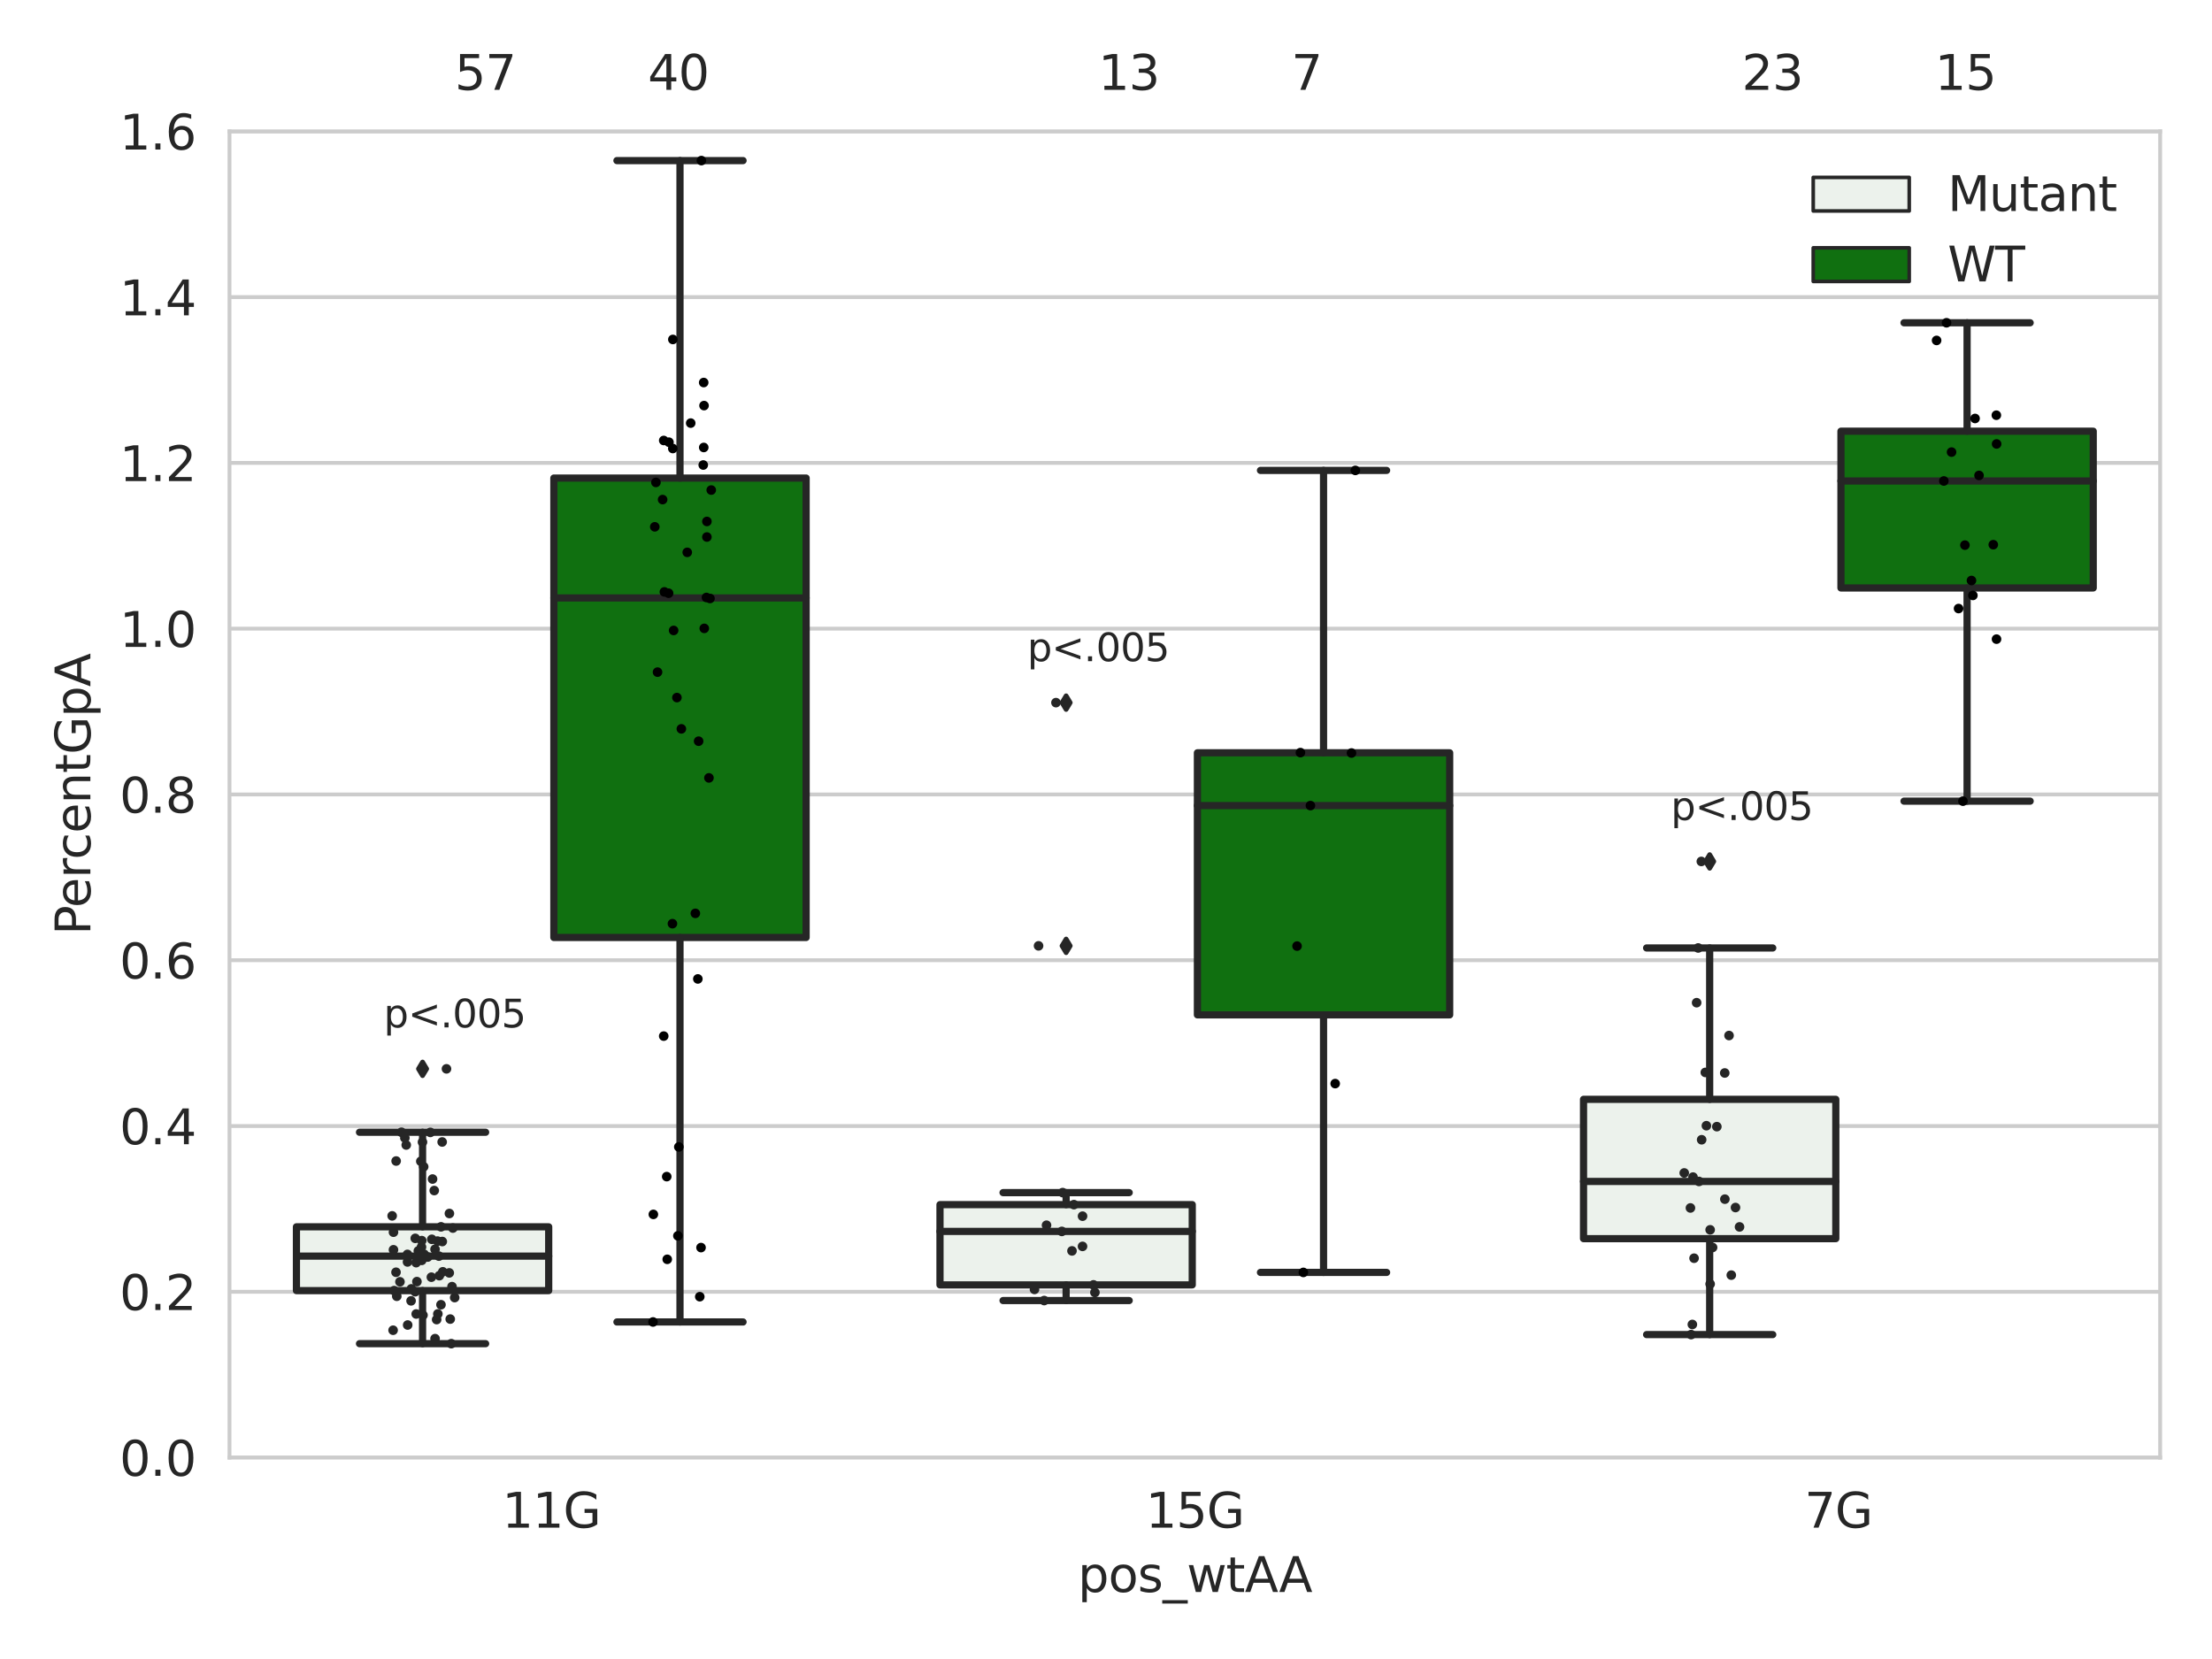 <?xml version="1.0" encoding="utf-8" standalone="no"?>
<!DOCTYPE svg PUBLIC "-//W3C//DTD SVG 1.1//EN"
  "http://www.w3.org/Graphics/SVG/1.1/DTD/svg11.dtd">
<svg xmlns:xlink="http://www.w3.org/1999/xlink" width="460.8pt" height="345.6pt" viewBox="0 0 460.8 345.6" xmlns="http://www.w3.org/2000/svg" version="1.1">
 <defs>
  <style type="text/css">*{stroke-linejoin: round; stroke-linecap: butt}</style>
 </defs>
 <g id="figure_1">
  <g id="patch_1">
   <path d="M 0 345.6 
L 460.8 345.6 
L 460.8 0 
L 0 0 
z
" style="fill: #ffffff"/>
  </g>
  <g id="axes_1">
   <g id="patch_2">
    <path d="M 47.81 303.64 
L 450 303.64 
L 450 27.354 
L 47.81 27.354 
z
" style="fill: #ffffff"/>
   </g>
   <g id="matplotlib.axis_1">
    <g id="xtick_1">
     <g id="text_1">
      <!-- 11G -->
      <g style="fill: #262626" transform="translate(104.605 318.238)scale(0.1 -0.1)">
       <defs>
        <path id="DejaVuSans-31" d="M 794 531 
L 1825 531 
L 1825 4091 
L 703 3866 
L 703 4441 
L 1819 4666 
L 2450 4666 
L 2450 531 
L 3481 531 
L 3481 0 
L 794 0 
L 794 531 
z
" transform="scale(0.016)"/>
        <path id="DejaVuSans-47" d="M 3809 666 
L 3809 1919 
L 2778 1919 
L 2778 2438 
L 4434 2438 
L 4434 434 
Q 4069 175 3628 42 
Q 3188 -91 2688 -91 
Q 1594 -91 976 548 
Q 359 1188 359 2328 
Q 359 3472 976 4111 
Q 1594 4750 2688 4750 
Q 3144 4750 3555 4637 
Q 3966 4525 4313 4306 
L 4313 3634 
Q 3963 3931 3569 4081 
Q 3175 4231 2741 4231 
Q 1884 4231 1454 3753 
Q 1025 3275 1025 2328 
Q 1025 1384 1454 906 
Q 1884 428 2741 428 
Q 3075 428 3337 486 
Q 3600 544 3809 666 
z
" transform="scale(0.016)"/>
       </defs>
       <use xlink:href="#DejaVuSans-31"/>
       <use xlink:href="#DejaVuSans-31" x="63.623"/>
       <use xlink:href="#DejaVuSans-47" x="127.246"/>
      </g>
     </g>
    </g>
    <g id="xtick_2">
     <g id="text_2">
      <!-- 15G -->
      <g style="fill: #262626" transform="translate(238.668 318.238)scale(0.1 -0.1)">
       <defs>
        <path id="DejaVuSans-35" d="M 691 4666 
L 3169 4666 
L 3169 4134 
L 1269 4134 
L 1269 2991 
Q 1406 3038 1543 3061 
Q 1681 3084 1819 3084 
Q 2600 3084 3056 2656 
Q 3513 2228 3513 1497 
Q 3513 744 3044 326 
Q 2575 -91 1722 -91 
Q 1428 -91 1123 -41 
Q 819 9 494 109 
L 494 744 
Q 775 591 1075 516 
Q 1375 441 1709 441 
Q 2250 441 2565 725 
Q 2881 1009 2881 1497 
Q 2881 1984 2565 2268 
Q 2250 2553 1709 2553 
Q 1456 2553 1204 2497 
Q 953 2441 691 2322 
L 691 4666 
z
" transform="scale(0.016)"/>
       </defs>
       <use xlink:href="#DejaVuSans-31"/>
       <use xlink:href="#DejaVuSans-35" x="63.623"/>
       <use xlink:href="#DejaVuSans-47" x="127.246"/>
      </g>
     </g>
    </g>
    <g id="xtick_3">
     <g id="text_3">
      <!-- 7G -->
      <g style="fill: #262626" transform="translate(375.913 318.238)scale(0.1 -0.1)">
       <defs>
        <path id="DejaVuSans-37" d="M 525 4666 
L 3525 4666 
L 3525 4397 
L 1831 0 
L 1172 0 
L 2766 4134 
L 525 4134 
L 525 4666 
z
" transform="scale(0.016)"/>
       </defs>
       <use xlink:href="#DejaVuSans-37"/>
       <use xlink:href="#DejaVuSans-47" x="63.623"/>
      </g>
     </g>
    </g>
    <g id="text_4">
     <!-- pos_wtAA -->
     <g style="fill: #262626" transform="translate(224.539 331.638)scale(0.1 -0.1)">
      <defs>
       <path id="DejaVuSans-70" d="M 1159 525 
L 1159 -1331 
L 581 -1331 
L 581 3500 
L 1159 3500 
L 1159 2969 
Q 1341 3281 1617 3432 
Q 1894 3584 2278 3584 
Q 2916 3584 3314 3078 
Q 3713 2572 3713 1747 
Q 3713 922 3314 415 
Q 2916 -91 2278 -91 
Q 1894 -91 1617 61 
Q 1341 213 1159 525 
z
M 3116 1747 
Q 3116 2381 2855 2742 
Q 2594 3103 2138 3103 
Q 1681 3103 1420 2742 
Q 1159 2381 1159 1747 
Q 1159 1113 1420 752 
Q 1681 391 2138 391 
Q 2594 391 2855 752 
Q 3116 1113 3116 1747 
z
" transform="scale(0.016)"/>
       <path id="DejaVuSans-6f" d="M 1959 3097 
Q 1497 3097 1228 2736 
Q 959 2375 959 1747 
Q 959 1119 1226 758 
Q 1494 397 1959 397 
Q 2419 397 2687 759 
Q 2956 1122 2956 1747 
Q 2956 2369 2687 2733 
Q 2419 3097 1959 3097 
z
M 1959 3584 
Q 2709 3584 3137 3096 
Q 3566 2609 3566 1747 
Q 3566 888 3137 398 
Q 2709 -91 1959 -91 
Q 1206 -91 779 398 
Q 353 888 353 1747 
Q 353 2609 779 3096 
Q 1206 3584 1959 3584 
z
" transform="scale(0.016)"/>
       <path id="DejaVuSans-73" d="M 2834 3397 
L 2834 2853 
Q 2591 2978 2328 3040 
Q 2066 3103 1784 3103 
Q 1356 3103 1142 2972 
Q 928 2841 928 2578 
Q 928 2378 1081 2264 
Q 1234 2150 1697 2047 
L 1894 2003 
Q 2506 1872 2764 1633 
Q 3022 1394 3022 966 
Q 3022 478 2636 193 
Q 2250 -91 1575 -91 
Q 1294 -91 989 -36 
Q 684 19 347 128 
L 347 722 
Q 666 556 975 473 
Q 1284 391 1588 391 
Q 1994 391 2212 530 
Q 2431 669 2431 922 
Q 2431 1156 2273 1281 
Q 2116 1406 1581 1522 
L 1381 1569 
Q 847 1681 609 1914 
Q 372 2147 372 2553 
Q 372 3047 722 3315 
Q 1072 3584 1716 3584 
Q 2034 3584 2315 3537 
Q 2597 3491 2834 3397 
z
" transform="scale(0.016)"/>
       <path id="DejaVuSans-5f" d="M 3263 -1063 
L 3263 -1509 
L -63 -1509 
L -63 -1063 
L 3263 -1063 
z
" transform="scale(0.016)"/>
       <path id="DejaVuSans-77" d="M 269 3500 
L 844 3500 
L 1563 769 
L 2278 3500 
L 2956 3500 
L 3675 769 
L 4391 3500 
L 4966 3500 
L 4050 0 
L 3372 0 
L 2619 2869 
L 1863 0 
L 1184 0 
L 269 3500 
z
" transform="scale(0.016)"/>
       <path id="DejaVuSans-74" d="M 1172 4494 
L 1172 3500 
L 2356 3500 
L 2356 3053 
L 1172 3053 
L 1172 1153 
Q 1172 725 1289 603 
Q 1406 481 1766 481 
L 2356 481 
L 2356 0 
L 1766 0 
Q 1100 0 847 248 
Q 594 497 594 1153 
L 594 3053 
L 172 3053 
L 172 3500 
L 594 3500 
L 594 4494 
L 1172 4494 
z
" transform="scale(0.016)"/>
       <path id="DejaVuSans-41" d="M 2188 4044 
L 1331 1722 
L 3047 1722 
L 2188 4044 
z
M 1831 4666 
L 2547 4666 
L 4325 0 
L 3669 0 
L 3244 1197 
L 1141 1197 
L 716 0 
L 50 0 
L 1831 4666 
z
" transform="scale(0.016)"/>
      </defs>
      <use xlink:href="#DejaVuSans-70"/>
      <use xlink:href="#DejaVuSans-6f" x="63.477"/>
      <use xlink:href="#DejaVuSans-73" x="124.658"/>
      <use xlink:href="#DejaVuSans-5f" x="176.758"/>
      <use xlink:href="#DejaVuSans-77" x="226.758"/>
      <use xlink:href="#DejaVuSans-74" x="308.545"/>
      <use xlink:href="#DejaVuSans-41" x="347.754"/>
      <use xlink:href="#DejaVuSans-41" x="418.912"/>
     </g>
    </g>
   </g>
   <g id="matplotlib.axis_2">
    <g id="ytick_1">
     <g id="line2d_1">
      <path d="M 47.81 303.64 
L 450 303.64 
" clip-path="url(#p9f781ece15)" style="fill: none; stroke: #cccccc; stroke-width: 0.8; stroke-linecap: round"/>
     </g>
     <g id="text_5">
      <!-- 0.0 -->
      <g style="fill: #262626" transform="translate(24.907 307.439)scale(0.1 -0.1)">
       <defs>
        <path id="DejaVuSans-30" d="M 2034 4250 
Q 1547 4250 1301 3770 
Q 1056 3291 1056 2328 
Q 1056 1369 1301 889 
Q 1547 409 2034 409 
Q 2525 409 2770 889 
Q 3016 1369 3016 2328 
Q 3016 3291 2770 3770 
Q 2525 4250 2034 4250 
z
M 2034 4750 
Q 2819 4750 3233 4129 
Q 3647 3509 3647 2328 
Q 3647 1150 3233 529 
Q 2819 -91 2034 -91 
Q 1250 -91 836 529 
Q 422 1150 422 2328 
Q 422 3509 836 4129 
Q 1250 4750 2034 4750 
z
" transform="scale(0.016)"/>
        <path id="DejaVuSans-2e" d="M 684 794 
L 1344 794 
L 1344 0 
L 684 0 
L 684 794 
z
" transform="scale(0.016)"/>
       </defs>
       <use xlink:href="#DejaVuSans-30"/>
       <use xlink:href="#DejaVuSans-2e" x="63.623"/>
       <use xlink:href="#DejaVuSans-30" x="95.41"/>
      </g>
     </g>
    </g>
    <g id="ytick_2">
     <g id="line2d_2">
      <path d="M 47.81 269.104 
L 450 269.104 
" clip-path="url(#p9f781ece15)" style="fill: none; stroke: #cccccc; stroke-width: 0.8; stroke-linecap: round"/>
     </g>
     <g id="text_6">
      <!-- 0.2 -->
      <g style="fill: #262626" transform="translate(24.907 272.903)scale(0.1 -0.1)">
       <defs>
        <path id="DejaVuSans-32" d="M 1228 531 
L 3431 531 
L 3431 0 
L 469 0 
L 469 531 
Q 828 903 1448 1529 
Q 2069 2156 2228 2338 
Q 2531 2678 2651 2914 
Q 2772 3150 2772 3378 
Q 2772 3750 2511 3984 
Q 2250 4219 1831 4219 
Q 1534 4219 1204 4116 
Q 875 4013 500 3803 
L 500 4441 
Q 881 4594 1212 4672 
Q 1544 4750 1819 4750 
Q 2544 4750 2975 4387 
Q 3406 4025 3406 3419 
Q 3406 3131 3298 2873 
Q 3191 2616 2906 2266 
Q 2828 2175 2409 1742 
Q 1991 1309 1228 531 
z
" transform="scale(0.016)"/>
       </defs>
       <use xlink:href="#DejaVuSans-30"/>
       <use xlink:href="#DejaVuSans-2e" x="63.623"/>
       <use xlink:href="#DejaVuSans-32" x="95.41"/>
      </g>
     </g>
    </g>
    <g id="ytick_3">
     <g id="line2d_3">
      <path d="M 47.81 234.568 
L 450 234.568 
" clip-path="url(#p9f781ece15)" style="fill: none; stroke: #cccccc; stroke-width: 0.8; stroke-linecap: round"/>
     </g>
     <g id="text_7">
      <!-- 0.4 -->
      <g style="fill: #262626" transform="translate(24.907 238.368)scale(0.1 -0.1)">
       <defs>
        <path id="DejaVuSans-34" d="M 2419 4116 
L 825 1625 
L 2419 1625 
L 2419 4116 
z
M 2253 4666 
L 3047 4666 
L 3047 1625 
L 3713 1625 
L 3713 1100 
L 3047 1100 
L 3047 0 
L 2419 0 
L 2419 1100 
L 313 1100 
L 313 1709 
L 2253 4666 
z
" transform="scale(0.016)"/>
       </defs>
       <use xlink:href="#DejaVuSans-30"/>
       <use xlink:href="#DejaVuSans-2e" x="63.623"/>
       <use xlink:href="#DejaVuSans-34" x="95.41"/>
      </g>
     </g>
    </g>
    <g id="ytick_4">
     <g id="line2d_4">
      <path d="M 47.81 200.033 
L 450 200.033 
" clip-path="url(#p9f781ece15)" style="fill: none; stroke: #cccccc; stroke-width: 0.8; stroke-linecap: round"/>
     </g>
     <g id="text_8">
      <!-- 0.6 -->
      <g style="fill: #262626" transform="translate(24.907 203.832)scale(0.1 -0.1)">
       <defs>
        <path id="DejaVuSans-36" d="M 2113 2584 
Q 1688 2584 1439 2293 
Q 1191 2003 1191 1497 
Q 1191 994 1439 701 
Q 1688 409 2113 409 
Q 2538 409 2786 701 
Q 3034 994 3034 1497 
Q 3034 2003 2786 2293 
Q 2538 2584 2113 2584 
z
M 3366 4563 
L 3366 3988 
Q 3128 4100 2886 4159 
Q 2644 4219 2406 4219 
Q 1781 4219 1451 3797 
Q 1122 3375 1075 2522 
Q 1259 2794 1537 2939 
Q 1816 3084 2150 3084 
Q 2853 3084 3261 2657 
Q 3669 2231 3669 1497 
Q 3669 778 3244 343 
Q 2819 -91 2113 -91 
Q 1303 -91 875 529 
Q 447 1150 447 2328 
Q 447 3434 972 4092 
Q 1497 4750 2381 4750 
Q 2619 4750 2861 4703 
Q 3103 4656 3366 4563 
z
" transform="scale(0.016)"/>
       </defs>
       <use xlink:href="#DejaVuSans-30"/>
       <use xlink:href="#DejaVuSans-2e" x="63.623"/>
       <use xlink:href="#DejaVuSans-36" x="95.41"/>
      </g>
     </g>
    </g>
    <g id="ytick_5">
     <g id="line2d_5">
      <path d="M 47.81 165.497 
L 450 165.497 
" clip-path="url(#p9f781ece15)" style="fill: none; stroke: #cccccc; stroke-width: 0.8; stroke-linecap: round"/>
     </g>
     <g id="text_9">
      <!-- 0.8 -->
      <g style="fill: #262626" transform="translate(24.907 169.296)scale(0.1 -0.1)">
       <defs>
        <path id="DejaVuSans-38" d="M 2034 2216 
Q 1584 2216 1326 1975 
Q 1069 1734 1069 1313 
Q 1069 891 1326 650 
Q 1584 409 2034 409 
Q 2484 409 2743 651 
Q 3003 894 3003 1313 
Q 3003 1734 2745 1975 
Q 2488 2216 2034 2216 
z
M 1403 2484 
Q 997 2584 770 2862 
Q 544 3141 544 3541 
Q 544 4100 942 4425 
Q 1341 4750 2034 4750 
Q 2731 4750 3128 4425 
Q 3525 4100 3525 3541 
Q 3525 3141 3298 2862 
Q 3072 2584 2669 2484 
Q 3125 2378 3379 2068 
Q 3634 1759 3634 1313 
Q 3634 634 3220 271 
Q 2806 -91 2034 -91 
Q 1263 -91 848 271 
Q 434 634 434 1313 
Q 434 1759 690 2068 
Q 947 2378 1403 2484 
z
M 1172 3481 
Q 1172 3119 1398 2916 
Q 1625 2713 2034 2713 
Q 2441 2713 2670 2916 
Q 2900 3119 2900 3481 
Q 2900 3844 2670 4047 
Q 2441 4250 2034 4250 
Q 1625 4250 1398 4047 
Q 1172 3844 1172 3481 
z
" transform="scale(0.016)"/>
       </defs>
       <use xlink:href="#DejaVuSans-30"/>
       <use xlink:href="#DejaVuSans-2e" x="63.623"/>
       <use xlink:href="#DejaVuSans-38" x="95.41"/>
      </g>
     </g>
    </g>
    <g id="ytick_6">
     <g id="line2d_6">
      <path d="M 47.81 130.961 
L 450 130.961 
" clip-path="url(#p9f781ece15)" style="fill: none; stroke: #cccccc; stroke-width: 0.8; stroke-linecap: round"/>
     </g>
     <g id="text_10">
      <!-- 1.0 -->
      <g style="fill: #262626" transform="translate(24.907 134.76)scale(0.1 -0.1)">
       <use xlink:href="#DejaVuSans-31"/>
       <use xlink:href="#DejaVuSans-2e" x="63.623"/>
       <use xlink:href="#DejaVuSans-30" x="95.41"/>
      </g>
     </g>
    </g>
    <g id="ytick_7">
     <g id="line2d_7">
      <path d="M 47.81 96.425 
L 450 96.425 
" clip-path="url(#p9f781ece15)" style="fill: none; stroke: #cccccc; stroke-width: 0.8; stroke-linecap: round"/>
     </g>
     <g id="text_11">
      <!-- 1.2 -->
      <g style="fill: #262626" transform="translate(24.907 100.225)scale(0.1 -0.1)">
       <use xlink:href="#DejaVuSans-31"/>
       <use xlink:href="#DejaVuSans-2e" x="63.623"/>
       <use xlink:href="#DejaVuSans-32" x="95.41"/>
      </g>
     </g>
    </g>
    <g id="ytick_8">
     <g id="line2d_8">
      <path d="M 47.81 61.89 
L 450 61.89 
" clip-path="url(#p9f781ece15)" style="fill: none; stroke: #cccccc; stroke-width: 0.8; stroke-linecap: round"/>
     </g>
     <g id="text_12">
      <!-- 1.4 -->
      <g style="fill: #262626" transform="translate(24.907 65.689)scale(0.1 -0.1)">
       <use xlink:href="#DejaVuSans-31"/>
       <use xlink:href="#DejaVuSans-2e" x="63.623"/>
       <use xlink:href="#DejaVuSans-34" x="95.41"/>
      </g>
     </g>
    </g>
    <g id="ytick_9">
     <g id="line2d_9">
      <path d="M 47.81 27.354 
L 450 27.354 
" clip-path="url(#p9f781ece15)" style="fill: none; stroke: #cccccc; stroke-width: 0.8; stroke-linecap: round"/>
     </g>
     <g id="text_13">
      <!-- 1.6 -->
      <g style="fill: #262626" transform="translate(24.907 31.153)scale(0.1 -0.1)">
       <use xlink:href="#DejaVuSans-31"/>
       <use xlink:href="#DejaVuSans-2e" x="63.623"/>
       <use xlink:href="#DejaVuSans-36" x="95.41"/>
      </g>
     </g>
    </g>
    <g id="text_14">
     <!-- PercentGpA -->
     <g style="fill: #262626" transform="translate(18.827 194.774)rotate(-90)scale(0.1 -0.1)">
      <defs>
       <path id="DejaVuSans-50" d="M 1259 4147 
L 1259 2394 
L 2053 2394 
Q 2494 2394 2734 2622 
Q 2975 2850 2975 3272 
Q 2975 3691 2734 3919 
Q 2494 4147 2053 4147 
L 1259 4147 
z
M 628 4666 
L 2053 4666 
Q 2838 4666 3239 4311 
Q 3641 3956 3641 3272 
Q 3641 2581 3239 2228 
Q 2838 1875 2053 1875 
L 1259 1875 
L 1259 0 
L 628 0 
L 628 4666 
z
" transform="scale(0.016)"/>
       <path id="DejaVuSans-65" d="M 3597 1894 
L 3597 1613 
L 953 1613 
Q 991 1019 1311 708 
Q 1631 397 2203 397 
Q 2534 397 2845 478 
Q 3156 559 3463 722 
L 3463 178 
Q 3153 47 2828 -22 
Q 2503 -91 2169 -91 
Q 1331 -91 842 396 
Q 353 884 353 1716 
Q 353 2575 817 3079 
Q 1281 3584 2069 3584 
Q 2775 3584 3186 3129 
Q 3597 2675 3597 1894 
z
M 3022 2063 
Q 3016 2534 2758 2815 
Q 2500 3097 2075 3097 
Q 1594 3097 1305 2825 
Q 1016 2553 972 2059 
L 3022 2063 
z
" transform="scale(0.016)"/>
       <path id="DejaVuSans-72" d="M 2631 2963 
Q 2534 3019 2420 3045 
Q 2306 3072 2169 3072 
Q 1681 3072 1420 2755 
Q 1159 2438 1159 1844 
L 1159 0 
L 581 0 
L 581 3500 
L 1159 3500 
L 1159 2956 
Q 1341 3275 1631 3429 
Q 1922 3584 2338 3584 
Q 2397 3584 2469 3576 
Q 2541 3569 2628 3553 
L 2631 2963 
z
" transform="scale(0.016)"/>
       <path id="DejaVuSans-63" d="M 3122 3366 
L 3122 2828 
Q 2878 2963 2633 3030 
Q 2388 3097 2138 3097 
Q 1578 3097 1268 2742 
Q 959 2388 959 1747 
Q 959 1106 1268 751 
Q 1578 397 2138 397 
Q 2388 397 2633 464 
Q 2878 531 3122 666 
L 3122 134 
Q 2881 22 2623 -34 
Q 2366 -91 2075 -91 
Q 1284 -91 818 406 
Q 353 903 353 1747 
Q 353 2603 823 3093 
Q 1294 3584 2113 3584 
Q 2378 3584 2631 3529 
Q 2884 3475 3122 3366 
z
" transform="scale(0.016)"/>
       <path id="DejaVuSans-6e" d="M 3513 2113 
L 3513 0 
L 2938 0 
L 2938 2094 
Q 2938 2591 2744 2837 
Q 2550 3084 2163 3084 
Q 1697 3084 1428 2787 
Q 1159 2491 1159 1978 
L 1159 0 
L 581 0 
L 581 3500 
L 1159 3500 
L 1159 2956 
Q 1366 3272 1645 3428 
Q 1925 3584 2291 3584 
Q 2894 3584 3203 3211 
Q 3513 2838 3513 2113 
z
" transform="scale(0.016)"/>
      </defs>
      <use xlink:href="#DejaVuSans-50"/>
      <use xlink:href="#DejaVuSans-65" x="56.678"/>
      <use xlink:href="#DejaVuSans-72" x="118.201"/>
      <use xlink:href="#DejaVuSans-63" x="157.064"/>
      <use xlink:href="#DejaVuSans-65" x="212.045"/>
      <use xlink:href="#DejaVuSans-6e" x="273.568"/>
      <use xlink:href="#DejaVuSans-74" x="336.947"/>
      <use xlink:href="#DejaVuSans-47" x="376.156"/>
      <use xlink:href="#DejaVuSans-70" x="453.646"/>
      <use xlink:href="#DejaVuSans-41" x="517.123"/>
     </g>
    </g>
   </g>
   <g id="patch_3">
    <path d="M 61.753 268.857 
L 114.305 268.857 
L 114.305 255.569 
L 61.753 255.569 
L 61.753 268.857 
z
" clip-path="url(#p9f781ece15)" style="fill: #ecf2ec; stroke: #262626; stroke-width: 1.5; stroke-linejoin: miter"/>
   </g>
   <g id="patch_4">
    <path d="M 115.378 195.296 
L 167.931 195.296 
L 167.931 99.589 
L 115.378 99.589 
L 115.378 195.296 
z
" clip-path="url(#p9f781ece15)" style="fill: #107010; stroke: #262626; stroke-width: 1.5; stroke-linejoin: miter"/>
   </g>
   <g id="patch_5">
    <path d="M 195.816 267.664 
L 248.369 267.664 
L 248.369 250.945 
L 195.816 250.945 
L 195.816 267.664 
z
" clip-path="url(#p9f781ece15)" style="fill: #ecf2ec; stroke: #262626; stroke-width: 1.5; stroke-linejoin: miter"/>
   </g>
   <g id="patch_6">
    <path d="M 249.441 211.412 
L 301.994 211.412 
L 301.994 156.824 
L 249.441 156.824 
L 249.441 211.412 
z
" clip-path="url(#p9f781ece15)" style="fill: #107010; stroke: #262626; stroke-width: 1.5; stroke-linejoin: miter"/>
   </g>
   <g id="patch_7">
    <path d="M 329.879 258.031 
L 382.432 258.031 
L 382.432 229.012 
L 329.879 229.012 
L 329.879 258.031 
z
" clip-path="url(#p9f781ece15)" style="fill: #ecf2ec; stroke: #262626; stroke-width: 1.5; stroke-linejoin: miter"/>
   </g>
   <g id="patch_8">
    <path d="M 383.505 122.483 
L 436.057 122.483 
L 436.057 89.828 
L 383.505 89.828 
L 383.505 122.483 
z
" clip-path="url(#p9f781ece15)" style="fill: #107010; stroke: #262626; stroke-width: 1.5; stroke-linejoin: miter"/>
   </g>
   <g id="patch_9">
    <path d="M 114.842 303.64 
L 114.842 303.64 
L 114.842 303.64 
L 114.842 303.64 
z
" clip-path="url(#p9f781ece15)" style="fill: #ecf2ec; stroke: #262626; stroke-width: 0.75; stroke-linejoin: miter"/>
   </g>
   <g id="patch_10">
    <path d="M 114.842 303.64 
L 114.842 303.64 
L 114.842 303.64 
L 114.842 303.64 
z
" clip-path="url(#p9f781ece15)" style="fill: #107010; stroke: #262626; stroke-width: 0.75; stroke-linejoin: miter"/>
   </g>
   <g id="PathCollection_1"/>
   <g id="PathCollection_2"/>
   <g id="line2d_10">
    <path d="M 88.029 268.857 
L 88.029 279.91 
" clip-path="url(#p9f781ece15)" style="fill: none; stroke: #262626; stroke-width: 1.5; stroke-linecap: round"/>
   </g>
   <g id="line2d_11">
    <path d="M 88.029 255.569 
L 88.029 235.87 
" clip-path="url(#p9f781ece15)" style="fill: none; stroke: #262626; stroke-width: 1.5; stroke-linecap: round"/>
   </g>
   <g id="line2d_12">
    <path d="M 74.891 279.91 
L 101.167 279.91 
" clip-path="url(#p9f781ece15)" style="fill: none; stroke: #262626; stroke-width: 1.5; stroke-linecap: round"/>
   </g>
   <g id="line2d_13">
    <path d="M 74.891 235.87 
L 101.167 235.87 
" clip-path="url(#p9f781ece15)" style="fill: none; stroke: #262626; stroke-width: 1.5; stroke-linecap: round"/>
   </g>
   <g id="line2d_14">
    <defs>
     <path id="m79d477c318" d="M -0 1.414 
L 0.849 0 
L 0 -1.414 
L -0.849 -0 
z
" style="stroke: #262626; stroke-linejoin: miter"/>
    </defs>
    <g clip-path="url(#p9f781ece15)">
     <use xlink:href="#m79d477c318" x="88.029" y="222.66" style="fill: #262626; stroke: #262626; stroke-linejoin: miter"/>
    </g>
   </g>
   <g id="line2d_15">
    <path d="M 141.654 195.296 
L 141.654 275.391 
" clip-path="url(#p9f781ece15)" style="fill: none; stroke: #262626; stroke-width: 1.5; stroke-linecap: round"/>
   </g>
   <g id="line2d_16">
    <path d="M 141.654 99.589 
L 141.654 33.455 
" clip-path="url(#p9f781ece15)" style="fill: none; stroke: #262626; stroke-width: 1.5; stroke-linecap: round"/>
   </g>
   <g id="line2d_17">
    <path d="M 128.516 275.391 
L 154.793 275.391 
" clip-path="url(#p9f781ece15)" style="fill: none; stroke: #262626; stroke-width: 1.5; stroke-linecap: round"/>
   </g>
   <g id="line2d_18">
    <path d="M 128.516 33.455 
L 154.793 33.455 
" clip-path="url(#p9f781ece15)" style="fill: none; stroke: #262626; stroke-width: 1.5; stroke-linecap: round"/>
   </g>
   <g id="line2d_19"/>
   <g id="line2d_20">
    <path d="M 222.092 267.664 
L 222.092 270.931 
" clip-path="url(#p9f781ece15)" style="fill: none; stroke: #262626; stroke-width: 1.5; stroke-linecap: round"/>
   </g>
   <g id="line2d_21">
    <path d="M 222.092 250.945 
L 222.092 248.445 
" clip-path="url(#p9f781ece15)" style="fill: none; stroke: #262626; stroke-width: 1.5; stroke-linecap: round"/>
   </g>
   <g id="line2d_22">
    <path d="M 208.954 270.931 
L 235.231 270.931 
" clip-path="url(#p9f781ece15)" style="fill: none; stroke: #262626; stroke-width: 1.5; stroke-linecap: round"/>
   </g>
   <g id="line2d_23">
    <path d="M 208.954 248.445 
L 235.231 248.445 
" clip-path="url(#p9f781ece15)" style="fill: none; stroke: #262626; stroke-width: 1.5; stroke-linecap: round"/>
   </g>
   <g id="line2d_24">
    <g clip-path="url(#p9f781ece15)">
     <use xlink:href="#m79d477c318" x="222.092" y="197.038" style="fill: #262626; stroke: #262626; stroke-linejoin: miter"/>
     <use xlink:href="#m79d477c318" x="222.092" y="146.371" style="fill: #262626; stroke: #262626; stroke-linejoin: miter"/>
    </g>
   </g>
   <g id="line2d_25">
    <path d="M 275.718 211.412 
L 275.718 265.065 
" clip-path="url(#p9f781ece15)" style="fill: none; stroke: #262626; stroke-width: 1.5; stroke-linecap: round"/>
   </g>
   <g id="line2d_26">
    <path d="M 275.718 156.824 
L 275.718 97.994 
" clip-path="url(#p9f781ece15)" style="fill: none; stroke: #262626; stroke-width: 1.5; stroke-linecap: round"/>
   </g>
   <g id="line2d_27">
    <path d="M 262.579 265.065 
L 288.856 265.065 
" clip-path="url(#p9f781ece15)" style="fill: none; stroke: #262626; stroke-width: 1.5; stroke-linecap: round"/>
   </g>
   <g id="line2d_28">
    <path d="M 262.579 97.994 
L 288.856 97.994 
" clip-path="url(#p9f781ece15)" style="fill: none; stroke: #262626; stroke-width: 1.5; stroke-linecap: round"/>
   </g>
   <g id="line2d_29"/>
   <g id="line2d_30">
    <path d="M 356.156 258.031 
L 356.156 278.019 
" clip-path="url(#p9f781ece15)" style="fill: none; stroke: #262626; stroke-width: 1.5; stroke-linecap: round"/>
   </g>
   <g id="line2d_31">
    <path d="M 356.156 229.012 
L 356.156 197.478 
" clip-path="url(#p9f781ece15)" style="fill: none; stroke: #262626; stroke-width: 1.5; stroke-linecap: round"/>
   </g>
   <g id="line2d_32">
    <path d="M 343.017 278.019 
L 369.294 278.019 
" clip-path="url(#p9f781ece15)" style="fill: none; stroke: #262626; stroke-width: 1.5; stroke-linecap: round"/>
   </g>
   <g id="line2d_33">
    <path d="M 343.017 197.478 
L 369.294 197.478 
" clip-path="url(#p9f781ece15)" style="fill: none; stroke: #262626; stroke-width: 1.5; stroke-linecap: round"/>
   </g>
   <g id="line2d_34">
    <g clip-path="url(#p9f781ece15)">
     <use xlink:href="#m79d477c318" x="356.156" y="179.454" style="fill: #262626; stroke: #262626; stroke-linejoin: miter"/>
    </g>
   </g>
   <g id="line2d_35">
    <path d="M 409.781 122.483 
L 409.781 166.895 
" clip-path="url(#p9f781ece15)" style="fill: none; stroke: #262626; stroke-width: 1.5; stroke-linecap: round"/>
   </g>
   <g id="line2d_36">
    <path d="M 409.781 89.828 
L 409.781 67.24 
" clip-path="url(#p9f781ece15)" style="fill: none; stroke: #262626; stroke-width: 1.5; stroke-linecap: round"/>
   </g>
   <g id="line2d_37">
    <path d="M 396.643 166.895 
L 422.919 166.895 
" clip-path="url(#p9f781ece15)" style="fill: none; stroke: #262626; stroke-width: 1.5; stroke-linecap: round"/>
   </g>
   <g id="line2d_38">
    <path d="M 396.643 67.24 
L 422.919 67.24 
" clip-path="url(#p9f781ece15)" style="fill: none; stroke: #262626; stroke-width: 1.5; stroke-linecap: round"/>
   </g>
   <g id="line2d_39"/>
   <g id="line2d_40">
    <path d="M 61.753 261.673 
L 114.305 261.673 
" clip-path="url(#p9f781ece15)" style="fill: none; stroke: #262626; stroke-width: 1.5; stroke-linecap: round"/>
   </g>
   <g id="line2d_41">
    <path d="M 115.378 124.567 
L 167.931 124.567 
" clip-path="url(#p9f781ece15)" style="fill: none; stroke: #262626; stroke-width: 1.5; stroke-linecap: round"/>
   </g>
   <g id="line2d_42">
    <path d="M 195.816 256.525 
L 248.369 256.525 
" clip-path="url(#p9f781ece15)" style="fill: none; stroke: #262626; stroke-width: 1.5; stroke-linecap: round"/>
   </g>
   <g id="line2d_43">
    <path d="M 249.441 167.818 
L 301.994 167.818 
" clip-path="url(#p9f781ece15)" style="fill: none; stroke: #262626; stroke-width: 1.5; stroke-linecap: round"/>
   </g>
   <g id="line2d_44">
    <path d="M 329.879 246.113 
L 382.432 246.113 
" clip-path="url(#p9f781ece15)" style="fill: none; stroke: #262626; stroke-width: 1.5; stroke-linecap: round"/>
   </g>
   <g id="line2d_45">
    <path d="M 383.505 100.195 
L 436.057 100.195 
" clip-path="url(#p9f781ece15)" style="fill: none; stroke: #262626; stroke-width: 1.5; stroke-linecap: round"/>
   </g>
   <g id="patch_11">
    <path d="M 47.81 303.64 
L 47.81 27.354 
" style="fill: none; stroke: #cccccc; stroke-width: 0.8; stroke-linejoin: miter; stroke-linecap: square"/>
   </g>
   <g id="patch_12">
    <path d="M 450 303.64 
L 450 27.354 
" style="fill: none; stroke: #cccccc; stroke-width: 0.8; stroke-linejoin: miter; stroke-linecap: square"/>
   </g>
   <g id="patch_13">
    <path d="M 47.81 303.64 
L 450 303.64 
" style="fill: none; stroke: #cccccc; stroke-width: 0.8; stroke-linejoin: miter; stroke-linecap: square"/>
   </g>
   <g id="patch_14">
    <path d="M 47.81 27.354 
L 450 27.354 
" style="fill: none; stroke: #cccccc; stroke-width: 0.8; stroke-linejoin: miter; stroke-linecap: square"/>
   </g>
   <g id="PathCollection_3">
    <defs>
     <path id="C0_0_08b5b5000d" d="M 0 1 
C 0.265 1 0.52 0.895 0.707 0.707 
C 0.895 0.52 1 0.265 1 -0 
C 1 -0.265 0.895 -0.52 0.707 -0.707 
C 0.52 -0.895 0.265 -1 0 -1 
C -0.265 -1 -0.52 -0.895 -0.707 -0.707 
C -0.895 -0.52 -1 -0.265 -1 0 
C -1 0.265 -0.895 0.52 -0.707 0.707 
C -0.52 0.895 -0.265 1 0 1 
z
"/>
    </defs>
    <g clip-path="url(#p9f781ece15)">
     <use xlink:href="#C0_0_08b5b5000d" x="94.01" y="279.91" style="fill: #262626"/>
    </g>
    <g clip-path="url(#p9f781ece15)">
     <use xlink:href="#C0_0_08b5b5000d" x="81.694" y="253.287" style="fill: #262626"/>
    </g>
    <g clip-path="url(#p9f781ece15)">
     <use xlink:href="#C0_0_08b5b5000d" x="91.863" y="271.797" style="fill: #262626"/>
    </g>
    <g clip-path="url(#p9f781ece15)">
     <use xlink:href="#C0_0_08b5b5000d" x="81.891" y="277.111" style="fill: #262626"/>
    </g>
    <g clip-path="url(#p9f781ece15)">
     <use xlink:href="#C0_0_08b5b5000d" x="89.098" y="261.864" style="fill: #262626"/>
    </g>
    <g clip-path="url(#p9f781ece15)">
     <use xlink:href="#C0_0_08b5b5000d" x="86.706" y="273.727" style="fill: #262626"/>
    </g>
    <g clip-path="url(#p9f781ece15)">
     <use xlink:href="#C0_0_08b5b5000d" x="92.244" y="264.938" style="fill: #262626"/>
    </g>
    <g clip-path="url(#p9f781ece15)">
     <use xlink:href="#C0_0_08b5b5000d" x="91.432" y="261.673" style="fill: #262626"/>
    </g>
    <g clip-path="url(#p9f781ece15)">
     <use xlink:href="#C0_0_08b5b5000d" x="88.117" y="273.973" style="fill: #262626"/>
    </g>
    <g clip-path="url(#p9f781ece15)">
     <use xlink:href="#C0_0_08b5b5000d" x="82.524" y="241.861" style="fill: #262626"/>
    </g>
    <g clip-path="url(#p9f781ece15)">
     <use xlink:href="#C0_0_08b5b5000d" x="90.632" y="278.864" style="fill: #262626"/>
    </g>
    <g clip-path="url(#p9f781ece15)">
     <use xlink:href="#C0_0_08b5b5000d" x="84.343" y="237.058" style="fill: #262626"/>
    </g>
    <g clip-path="url(#p9f781ece15)">
     <use xlink:href="#C0_0_08b5b5000d" x="93.79" y="274.788" style="fill: #262626"/>
    </g>
    <g clip-path="url(#p9f781ece15)">
     <use xlink:href="#C0_0_08b5b5000d" x="81.969" y="260.352" style="fill: #262626"/>
    </g>
    <g clip-path="url(#p9f781ece15)">
     <use xlink:href="#C0_0_08b5b5000d" x="84.627" y="238.523" style="fill: #262626"/>
    </g>
    <g clip-path="url(#p9f781ece15)">
     <use xlink:href="#C0_0_08b5b5000d" x="92.112" y="237.893" style="fill: #262626"/>
    </g>
    <g clip-path="url(#p9f781ece15)">
     <use xlink:href="#C0_0_08b5b5000d" x="91.213" y="273.708" style="fill: #262626"/>
    </g>
    <g clip-path="url(#p9f781ece15)">
     <use xlink:href="#C0_0_08b5b5000d" x="85.694" y="268.491" style="fill: #262626"/>
    </g>
    <g clip-path="url(#p9f781ece15)">
     <use xlink:href="#C0_0_08b5b5000d" x="85.634" y="270.989" style="fill: #262626"/>
    </g>
    <g clip-path="url(#p9f781ece15)">
     <use xlink:href="#C0_0_08b5b5000d" x="86.697" y="263.034" style="fill: #262626"/>
    </g>
    <g clip-path="url(#p9f781ece15)">
     <use xlink:href="#C0_0_08b5b5000d" x="82.498" y="265.032" style="fill: #262626"/>
    </g>
    <g clip-path="url(#p9f781ece15)">
     <use xlink:href="#C0_0_08b5b5000d" x="84.926" y="276.024" style="fill: #262626"/>
    </g>
    <g clip-path="url(#p9f781ece15)">
     <use xlink:href="#C0_0_08b5b5000d" x="94.163" y="268.029" style="fill: #262626"/>
    </g>
    <g clip-path="url(#p9f781ece15)">
     <use xlink:href="#C0_0_08b5b5000d" x="87.146" y="260.586" style="fill: #262626"/>
    </g>
    <g clip-path="url(#p9f781ece15)">
     <use xlink:href="#C0_0_08b5b5000d" x="93.011" y="222.66" style="fill: #262626"/>
    </g>
    <g clip-path="url(#p9f781ece15)">
     <use xlink:href="#C0_0_08b5b5000d" x="86.494" y="269.089" style="fill: #262626"/>
    </g>
    <g clip-path="url(#p9f781ece15)">
     <use xlink:href="#C0_0_08b5b5000d" x="87.664" y="241.922" style="fill: #262626"/>
    </g>
    <g clip-path="url(#p9f781ece15)">
     <use xlink:href="#C0_0_08b5b5000d" x="91.872" y="255.569" style="fill: #262626"/>
    </g>
    <g clip-path="url(#p9f781ece15)">
     <use xlink:href="#C0_0_08b5b5000d" x="87.803" y="259.79" style="fill: #262626"/>
    </g>
    <g clip-path="url(#p9f781ece15)">
     <use xlink:href="#C0_0_08b5b5000d" x="88.26" y="243.054" style="fill: #262626"/>
    </g>
    <g clip-path="url(#p9f781ece15)">
     <use xlink:href="#C0_0_08b5b5000d" x="91.523" y="265.747" style="fill: #262626"/>
    </g>
    <g clip-path="url(#p9f781ece15)">
     <use xlink:href="#C0_0_08b5b5000d" x="82.114" y="268.857" style="fill: #262626"/>
    </g>
    <g clip-path="url(#p9f781ece15)">
     <use xlink:href="#C0_0_08b5b5000d" x="88.353" y="261.288" style="fill: #262626"/>
    </g>
    <g clip-path="url(#p9f781ece15)">
     <use xlink:href="#C0_0_08b5b5000d" x="81.971" y="256.688" style="fill: #262626"/>
    </g>
    <g clip-path="url(#p9f781ece15)">
     <use xlink:href="#C0_0_08b5b5000d" x="84.893" y="262.883" style="fill: #262626"/>
    </g>
    <g clip-path="url(#p9f781ece15)">
     <use xlink:href="#C0_0_08b5b5000d" x="94.719" y="270.311" style="fill: #262626"/>
    </g>
    <g clip-path="url(#p9f781ece15)">
     <use xlink:href="#C0_0_08b5b5000d" x="93.618" y="252.793" style="fill: #262626"/>
    </g>
    <g clip-path="url(#p9f781ece15)">
     <use xlink:href="#C0_0_08b5b5000d" x="91.154" y="258.544" style="fill: #262626"/>
    </g>
    <g clip-path="url(#p9f781ece15)">
     <use xlink:href="#C0_0_08b5b5000d" x="86.508" y="257.971" style="fill: #262626"/>
    </g>
    <g clip-path="url(#p9f781ece15)">
     <use xlink:href="#C0_0_08b5b5000d" x="89.957" y="258.169" style="fill: #262626"/>
    </g>
    <g clip-path="url(#p9f781ece15)">
     <use xlink:href="#C0_0_08b5b5000d" x="88.012" y="237.918" style="fill: #262626"/>
    </g>
    <g clip-path="url(#p9f781ece15)">
     <use xlink:href="#C0_0_08b5b5000d" x="87.856" y="258.441" style="fill: #262626"/>
    </g>
    <g clip-path="url(#p9f781ece15)">
     <use xlink:href="#C0_0_08b5b5000d" x="89.652" y="235.901" style="fill: #262626"/>
    </g>
    <g clip-path="url(#p9f781ece15)">
     <use xlink:href="#C0_0_08b5b5000d" x="89.863" y="266.061" style="fill: #262626"/>
    </g>
    <g clip-path="url(#p9f781ece15)">
     <use xlink:href="#C0_0_08b5b5000d" x="90.628" y="260.243" style="fill: #262626"/>
    </g>
    <g clip-path="url(#p9f781ece15)">
     <use xlink:href="#C0_0_08b5b5000d" x="90.461" y="248.013" style="fill: #262626"/>
    </g>
    <g clip-path="url(#p9f781ece15)">
     <use xlink:href="#C0_0_08b5b5000d" x="84.878" y="261.315" style="fill: #262626"/>
    </g>
    <g clip-path="url(#p9f781ece15)">
     <use xlink:href="#C0_0_08b5b5000d" x="92.137" y="258.633" style="fill: #262626"/>
    </g>
    <g clip-path="url(#p9f781ece15)">
     <use xlink:href="#C0_0_08b5b5000d" x="94.34" y="255.826" style="fill: #262626"/>
    </g>
    <g clip-path="url(#p9f781ece15)">
     <use xlink:href="#C0_0_08b5b5000d" x="93.587" y="265.165" style="fill: #262626"/>
    </g>
    <g clip-path="url(#p9f781ece15)">
     <use xlink:href="#C0_0_08b5b5000d" x="87.858" y="262.557" style="fill: #262626"/>
    </g>
    <g clip-path="url(#p9f781ece15)">
     <use xlink:href="#C0_0_08b5b5000d" x="90.11" y="245.615" style="fill: #262626"/>
    </g>
    <g clip-path="url(#p9f781ece15)">
     <use xlink:href="#C0_0_08b5b5000d" x="90.96" y="274.891" style="fill: #262626"/>
    </g>
    <g clip-path="url(#p9f781ece15)">
     <use xlink:href="#C0_0_08b5b5000d" x="86.852" y="266.983" style="fill: #262626"/>
    </g>
    <g clip-path="url(#p9f781ece15)">
     <use xlink:href="#C0_0_08b5b5000d" x="82.656" y="270.034" style="fill: #262626"/>
    </g>
    <g clip-path="url(#p9f781ece15)">
     <use xlink:href="#C0_0_08b5b5000d" x="83.319" y="267.022" style="fill: #262626"/>
    </g>
    <g clip-path="url(#p9f781ece15)">
     <use xlink:href="#C0_0_08b5b5000d" x="83.637" y="235.87" style="fill: #262626"/>
    </g>
   </g>
   <g id="PathCollection_4">
    <defs>
     <path id="C1_0_1bc1b650c3" d="M 0 1 
C 0.265 1 0.52 0.895 0.707 0.707 
C 0.895 0.52 1 0.265 1 -0 
C 1 -0.265 0.895 -0.52 0.707 -0.707 
C 0.52 -0.895 0.265 -1 0 -1 
C -0.265 -1 -0.52 -0.895 -0.707 -0.707 
C -0.895 -0.52 -1 -0.265 -1 0 
C -1 0.265 -0.895 0.52 -0.707 0.707 
C -0.52 0.895 -0.265 1 0 1 
z
"/>
    </defs>
    <g clip-path="url(#p9f781ece15)">
     <use xlink:href="#C1_0_1bc1b650c3" x="143.166" y="115.065"/>
    </g>
    <g clip-path="url(#p9f781ece15)">
     <use xlink:href="#C1_0_1bc1b650c3" x="147.262" y="108.628"/>
    </g>
    <g clip-path="url(#p9f781ece15)">
     <use xlink:href="#C1_0_1bc1b650c3" x="148.165" y="102.087"/>
    </g>
    <g clip-path="url(#p9f781ece15)">
     <use xlink:href="#C1_0_1bc1b650c3" x="141.942" y="151.835"/>
    </g>
    <g clip-path="url(#p9f781ece15)">
     <use xlink:href="#C1_0_1bc1b650c3" x="140.082" y="192.419"/>
    </g>
    <g clip-path="url(#p9f781ece15)">
     <use xlink:href="#C1_0_1bc1b650c3" x="136.035" y="275.391"/>
    </g>
    <g clip-path="url(#p9f781ece15)">
     <use xlink:href="#C1_0_1bc1b650c3" x="138.267" y="215.838"/>
    </g>
    <g clip-path="url(#p9f781ece15)">
     <use xlink:href="#C1_0_1bc1b650c3" x="138.401" y="123.303"/>
    </g>
    <g clip-path="url(#p9f781ece15)">
     <use xlink:href="#C1_0_1bc1b650c3" x="146.5" y="96.871"/>
    </g>
    <g clip-path="url(#p9f781ece15)">
     <use xlink:href="#C1_0_1bc1b650c3" x="138.998" y="262.338"/>
    </g>
    <g clip-path="url(#p9f781ece15)">
     <use xlink:href="#C1_0_1bc1b650c3" x="145.777" y="270.124"/>
    </g>
    <g clip-path="url(#p9f781ece15)">
     <use xlink:href="#C1_0_1bc1b650c3" x="139.281" y="123.577"/>
    </g>
    <g clip-path="url(#p9f781ece15)">
     <use xlink:href="#C1_0_1bc1b650c3" x="136.641" y="100.495"/>
    </g>
    <g clip-path="url(#p9f781ece15)">
     <use xlink:href="#C1_0_1bc1b650c3" x="140.155" y="93.433"/>
    </g>
    <g clip-path="url(#p9f781ece15)">
     <use xlink:href="#C1_0_1bc1b650c3" x="140.17" y="70.714"/>
    </g>
    <g clip-path="url(#p9f781ece15)">
     <use xlink:href="#C1_0_1bc1b650c3" x="147.906" y="124.67"/>
    </g>
    <g clip-path="url(#p9f781ece15)">
     <use xlink:href="#C1_0_1bc1b650c3" x="138.037" y="104.073"/>
    </g>
    <g clip-path="url(#p9f781ece15)">
     <use xlink:href="#C1_0_1bc1b650c3" x="146.591" y="79.688"/>
    </g>
    <g clip-path="url(#p9f781ece15)">
     <use xlink:href="#C1_0_1bc1b650c3" x="146.115" y="33.455"/>
    </g>
    <g clip-path="url(#p9f781ece15)">
     <use xlink:href="#C1_0_1bc1b650c3" x="146.714" y="130.902"/>
    </g>
    <g clip-path="url(#p9f781ece15)">
     <use xlink:href="#C1_0_1bc1b650c3" x="139.355" y="92.117"/>
    </g>
    <g clip-path="url(#p9f781ece15)">
     <use xlink:href="#C1_0_1bc1b650c3" x="146.603" y="93.216"/>
    </g>
    <g clip-path="url(#p9f781ece15)">
     <use xlink:href="#C1_0_1bc1b650c3" x="145.535" y="154.404"/>
    </g>
    <g clip-path="url(#p9f781ece15)">
     <use xlink:href="#C1_0_1bc1b650c3" x="141.015" y="145.317"/>
    </g>
    <g clip-path="url(#p9f781ece15)">
     <use xlink:href="#C1_0_1bc1b650c3" x="147.167" y="124.465"/>
    </g>
    <g clip-path="url(#p9f781ece15)">
     <use xlink:href="#C1_0_1bc1b650c3" x="145.374" y="203.928"/>
    </g>
    <g clip-path="url(#p9f781ece15)">
     <use xlink:href="#C1_0_1bc1b650c3" x="136.403" y="109.747"/>
    </g>
    <g clip-path="url(#p9f781ece15)">
     <use xlink:href="#C1_0_1bc1b650c3" x="136.976" y="140.017"/>
    </g>
    <g clip-path="url(#p9f781ece15)">
     <use xlink:href="#C1_0_1bc1b650c3" x="147.259" y="111.869"/>
    </g>
    <g clip-path="url(#p9f781ece15)">
     <use xlink:href="#C1_0_1bc1b650c3" x="147.685" y="162.048"/>
    </g>
    <g clip-path="url(#p9f781ece15)">
     <use xlink:href="#C1_0_1bc1b650c3" x="146.038" y="259.895"/>
    </g>
    <g clip-path="url(#p9f781ece15)">
     <use xlink:href="#C1_0_1bc1b650c3" x="138.269" y="91.76"/>
    </g>
    <g clip-path="url(#p9f781ece15)">
     <use xlink:href="#C1_0_1bc1b650c3" x="138.89" y="245.112"/>
    </g>
    <g clip-path="url(#p9f781ece15)">
     <use xlink:href="#C1_0_1bc1b650c3" x="143.887" y="88.139"/>
    </g>
    <g clip-path="url(#p9f781ece15)">
     <use xlink:href="#C1_0_1bc1b650c3" x="146.664" y="84.493"/>
    </g>
    <g clip-path="url(#p9f781ece15)">
     <use xlink:href="#C1_0_1bc1b650c3" x="141.219" y="257.443"/>
    </g>
    <g clip-path="url(#p9f781ece15)">
     <use xlink:href="#C1_0_1bc1b650c3" x="140.327" y="131.332"/>
    </g>
    <g clip-path="url(#p9f781ece15)">
     <use xlink:href="#C1_0_1bc1b650c3" x="141.411" y="238.93"/>
    </g>
    <g clip-path="url(#p9f781ece15)">
     <use xlink:href="#C1_0_1bc1b650c3" x="144.854" y="190.268"/>
    </g>
    <g clip-path="url(#p9f781ece15)">
     <use xlink:href="#C1_0_1bc1b650c3" x="136.108" y="252.98"/>
    </g>
   </g>
   <g id="PathCollection_5">
    <defs>
     <path id="C2_0_0f7b7ce062" d="M 0 1 
C 0.265 1 0.52 0.895 0.707 0.707 
C 0.895 0.52 1 0.265 1 -0 
C 1 -0.265 0.895 -0.52 0.707 -0.707 
C 0.52 -0.895 0.265 -1 0 -1 
C -0.265 -1 -0.52 -0.895 -0.707 -0.707 
C -0.895 -0.52 -1 -0.265 -1 0 
C -1 0.265 -0.895 0.52 -0.707 0.707 
C -0.52 0.895 -0.265 1 0 1 
z
"/>
    </defs>
    <g clip-path="url(#p9f781ece15)">
     <use xlink:href="#C2_0_0f7b7ce062" x="218.01" y="255.238" style="fill: #262626"/>
    </g>
    <g clip-path="url(#p9f781ece15)">
     <use xlink:href="#C2_0_0f7b7ce062" x="217.522" y="270.931" style="fill: #262626"/>
    </g>
    <g clip-path="url(#p9f781ece15)">
     <use xlink:href="#C2_0_0f7b7ce062" x="225.515" y="253.352" style="fill: #262626"/>
    </g>
    <g clip-path="url(#p9f781ece15)">
     <use xlink:href="#C2_0_0f7b7ce062" x="223.315" y="260.584" style="fill: #262626"/>
    </g>
    <g clip-path="url(#p9f781ece15)">
     <use xlink:href="#C2_0_0f7b7ce062" x="216.351" y="197.038" style="fill: #262626"/>
    </g>
    <g clip-path="url(#p9f781ece15)">
     <use xlink:href="#C2_0_0f7b7ce062" x="221.378" y="248.445" style="fill: #262626"/>
    </g>
    <g clip-path="url(#p9f781ece15)">
     <use xlink:href="#C2_0_0f7b7ce062" x="227.798" y="267.664" style="fill: #262626"/>
    </g>
    <g clip-path="url(#p9f781ece15)">
     <use xlink:href="#C2_0_0f7b7ce062" x="215.507" y="268.606" style="fill: #262626"/>
    </g>
    <g clip-path="url(#p9f781ece15)">
     <use xlink:href="#C2_0_0f7b7ce062" x="223.718" y="250.945" style="fill: #262626"/>
    </g>
    <g clip-path="url(#p9f781ece15)">
     <use xlink:href="#C2_0_0f7b7ce062" x="219.978" y="146.371" style="fill: #262626"/>
    </g>
    <g clip-path="url(#p9f781ece15)">
     <use xlink:href="#C2_0_0f7b7ce062" x="225.51" y="259.646" style="fill: #262626"/>
    </g>
    <g clip-path="url(#p9f781ece15)">
     <use xlink:href="#C2_0_0f7b7ce062" x="221.198" y="256.525" style="fill: #262626"/>
    </g>
    <g clip-path="url(#p9f781ece15)">
     <use xlink:href="#C2_0_0f7b7ce062" x="228.091" y="269.252" style="fill: #262626"/>
    </g>
   </g>
   <g id="PathCollection_6">
    <defs>
     <path id="C3_0_2f2fcb5b3c" d="M 0 1 
C 0.265 1 0.52 0.895 0.707 0.707 
C 0.895 0.52 1 0.265 1 -0 
C 1 -0.265 0.895 -0.52 0.707 -0.707 
C 0.52 -0.895 0.265 -1 0 -1 
C -0.265 -1 -0.52 -0.895 -0.707 -0.707 
C -0.895 -0.52 -1 -0.265 -1 0 
C -1 0.265 -0.895 0.52 -0.707 0.707 
C -0.52 0.895 -0.265 1 0 1 
z
"/>
    </defs>
    <g clip-path="url(#p9f781ece15)">
     <use xlink:href="#C3_0_2f2fcb5b3c" x="270.2" y="197.09"/>
    </g>
    <g clip-path="url(#p9f781ece15)">
     <use xlink:href="#C3_0_2f2fcb5b3c" x="271.515" y="265.065"/>
    </g>
    <g clip-path="url(#p9f781ece15)">
     <use xlink:href="#C3_0_2f2fcb5b3c" x="270.903" y="156.781"/>
    </g>
    <g clip-path="url(#p9f781ece15)">
     <use xlink:href="#C3_0_2f2fcb5b3c" x="278.143" y="225.734"/>
    </g>
    <g clip-path="url(#p9f781ece15)">
     <use xlink:href="#C3_0_2f2fcb5b3c" x="282.346" y="97.994"/>
    </g>
    <g clip-path="url(#p9f781ece15)">
     <use xlink:href="#C3_0_2f2fcb5b3c" x="272.986" y="167.818"/>
    </g>
    <g clip-path="url(#p9f781ece15)">
     <use xlink:href="#C3_0_2f2fcb5b3c" x="281.541" y="156.867"/>
    </g>
   </g>
   <g id="PathCollection_7">
    <defs>
     <path id="C4_0_4d7852ec93" d="M 0 1 
C 0.265 1 0.52 0.895 0.707 0.707 
C 0.895 0.52 1 0.265 1 -0 
C 1 -0.265 0.895 -0.52 0.707 -0.707 
C 0.52 -0.895 0.265 -1 0 -1 
C -0.265 -1 -0.52 -0.895 -0.707 -0.707 
C -0.895 -0.52 -1 -0.265 -1 0 
C -1 0.265 -0.895 0.52 -0.707 0.707 
C -0.52 0.895 -0.265 1 0 1 
z
"/>
    </defs>
    <g clip-path="url(#p9f781ece15)">
     <use xlink:href="#C4_0_4d7852ec93" x="353.935" y="246.113" style="fill: #262626"/>
    </g>
    <g clip-path="url(#p9f781ece15)">
     <use xlink:href="#C4_0_4d7852ec93" x="352.688" y="245.21" style="fill: #262626"/>
    </g>
    <g clip-path="url(#p9f781ece15)">
     <use xlink:href="#C4_0_4d7852ec93" x="352.292" y="278.019" style="fill: #262626"/>
    </g>
    <g clip-path="url(#p9f781ece15)">
     <use xlink:href="#C4_0_4d7852ec93" x="352.549" y="275.91" style="fill: #262626"/>
    </g>
    <g clip-path="url(#p9f781ece15)">
     <use xlink:href="#C4_0_4d7852ec93" x="362.376" y="255.585" style="fill: #262626"/>
    </g>
    <g clip-path="url(#p9f781ece15)">
     <use xlink:href="#C4_0_4d7852ec93" x="359.295" y="223.521" style="fill: #262626"/>
    </g>
    <g clip-path="url(#p9f781ece15)">
     <use xlink:href="#C4_0_4d7852ec93" x="352.908" y="262.108" style="fill: #262626"/>
    </g>
    <g clip-path="url(#p9f781ece15)">
     <use xlink:href="#C4_0_4d7852ec93" x="357.652" y="234.701" style="fill: #262626"/>
    </g>
    <g clip-path="url(#p9f781ece15)">
     <use xlink:href="#C4_0_4d7852ec93" x="356.254" y="267.484" style="fill: #262626"/>
    </g>
    <g clip-path="url(#p9f781ece15)">
     <use xlink:href="#C4_0_4d7852ec93" x="354.418" y="179.454" style="fill: #262626"/>
    </g>
    <g clip-path="url(#p9f781ece15)">
     <use xlink:href="#C4_0_4d7852ec93" x="350.859" y="244.346" style="fill: #262626"/>
    </g>
    <g clip-path="url(#p9f781ece15)">
     <use xlink:href="#C4_0_4d7852ec93" x="352.149" y="251.637" style="fill: #262626"/>
    </g>
    <g clip-path="url(#p9f781ece15)">
     <use xlink:href="#C4_0_4d7852ec93" x="356.255" y="256.193" style="fill: #262626"/>
    </g>
    <g clip-path="url(#p9f781ece15)">
     <use xlink:href="#C4_0_4d7852ec93" x="354.484" y="237.431" style="fill: #262626"/>
    </g>
    <g clip-path="url(#p9f781ece15)">
     <use xlink:href="#C4_0_4d7852ec93" x="360.191" y="215.719" style="fill: #262626"/>
    </g>
    <g clip-path="url(#p9f781ece15)">
     <use xlink:href="#C4_0_4d7852ec93" x="360.66" y="265.632" style="fill: #262626"/>
    </g>
    <g clip-path="url(#p9f781ece15)">
     <use xlink:href="#C4_0_4d7852ec93" x="355.251" y="223.406" style="fill: #262626"/>
    </g>
    <g clip-path="url(#p9f781ece15)">
     <use xlink:href="#C4_0_4d7852ec93" x="353.761" y="197.478" style="fill: #262626"/>
    </g>
    <g clip-path="url(#p9f781ece15)">
     <use xlink:href="#C4_0_4d7852ec93" x="355.476" y="234.504" style="fill: #262626"/>
    </g>
    <g clip-path="url(#p9f781ece15)">
     <use xlink:href="#C4_0_4d7852ec93" x="361.536" y="251.552" style="fill: #262626"/>
    </g>
    <g clip-path="url(#p9f781ece15)">
     <use xlink:href="#C4_0_4d7852ec93" x="353.438" y="208.878" style="fill: #262626"/>
    </g>
    <g clip-path="url(#p9f781ece15)">
     <use xlink:href="#C4_0_4d7852ec93" x="359.323" y="249.806" style="fill: #262626"/>
    </g>
    <g clip-path="url(#p9f781ece15)">
     <use xlink:href="#C4_0_4d7852ec93" x="356.766" y="259.87" style="fill: #262626"/>
    </g>
   </g>
   <g id="PathCollection_8">
    <defs>
     <path id="C5_0_4571e5913c" d="M 0 1 
C 0.265 1 0.52 0.895 0.707 0.707 
C 0.895 0.52 1 0.265 1 -0 
C 1 -0.265 0.895 -0.52 0.707 -0.707 
C 0.52 -0.895 0.265 -1 0 -1 
C -0.265 -1 -0.52 -0.895 -0.707 -0.707 
C -0.895 -0.52 -1 -0.265 -1 0 
C -1 0.265 -0.895 0.52 -0.707 0.707 
C -0.52 0.895 -0.265 1 0 1 
z
"/>
    </defs>
    <g clip-path="url(#p9f781ece15)">
     <use xlink:href="#C5_0_4571e5913c" x="415.878" y="86.495"/>
    </g>
    <g clip-path="url(#p9f781ece15)">
     <use xlink:href="#C5_0_4571e5913c" x="411.441" y="87.176"/>
    </g>
    <g clip-path="url(#p9f781ece15)">
     <use xlink:href="#C5_0_4571e5913c" x="406.546" y="94.18"/>
    </g>
    <g clip-path="url(#p9f781ece15)">
     <use xlink:href="#C5_0_4571e5913c" x="410.693" y="120.93"/>
    </g>
    <g clip-path="url(#p9f781ece15)">
     <use xlink:href="#C5_0_4571e5913c" x="415.931" y="92.479"/>
    </g>
    <g clip-path="url(#p9f781ece15)">
     <use xlink:href="#C5_0_4571e5913c" x="415.237" y="113.468"/>
    </g>
    <g clip-path="url(#p9f781ece15)">
     <use xlink:href="#C5_0_4571e5913c" x="403.428" y="70.918"/>
    </g>
    <g clip-path="url(#p9f781ece15)">
     <use xlink:href="#C5_0_4571e5913c" x="415.912" y="133.144"/>
    </g>
    <g clip-path="url(#p9f781ece15)">
     <use xlink:href="#C5_0_4571e5913c" x="408.917" y="166.895"/>
    </g>
    <g clip-path="url(#p9f781ece15)">
     <use xlink:href="#C5_0_4571e5913c" x="405.498" y="67.24"/>
    </g>
    <g clip-path="url(#p9f781ece15)">
     <use xlink:href="#C5_0_4571e5913c" x="412.268" y="99.039"/>
    </g>
    <g clip-path="url(#p9f781ece15)">
     <use xlink:href="#C5_0_4571e5913c" x="409.329" y="113.559"/>
    </g>
    <g clip-path="url(#p9f781ece15)">
     <use xlink:href="#C5_0_4571e5913c" x="410.989" y="124.036"/>
    </g>
    <g clip-path="url(#p9f781ece15)">
     <use xlink:href="#C5_0_4571e5913c" x="404.941" y="100.195"/>
    </g>
    <g clip-path="url(#p9f781ece15)">
     <use xlink:href="#C5_0_4571e5913c" x="408.005" y="126.771"/>
    </g>
   </g>
   <g id="text_15">
    <!-- 57 -->
    <g style="fill: #262626" transform="translate(94.732 18.72)scale(0.1 -0.1)">
     <use xlink:href="#DejaVuSans-35"/>
     <use xlink:href="#DejaVuSans-37" x="63.623"/>
    </g>
   </g>
   <g id="text_16">
    <!-- p&lt;.005 -->
    <g style="fill: #262626" transform="translate(79.935 214.026)scale(0.08 -0.08)">
     <defs>
      <path id="DejaVuSans-3c" d="M 4684 3150 
L 1459 2003 
L 4684 863 
L 4684 294 
L 678 1747 
L 678 2266 
L 4684 3719 
L 4684 3150 
z
" transform="scale(0.016)"/>
     </defs>
     <use xlink:href="#DejaVuSans-70"/>
     <use xlink:href="#DejaVuSans-3c" x="63.477"/>
     <use xlink:href="#DejaVuSans-2e" x="147.266"/>
     <use xlink:href="#DejaVuSans-30" x="179.053"/>
     <use xlink:href="#DejaVuSans-30" x="242.676"/>
     <use xlink:href="#DejaVuSans-35" x="306.299"/>
    </g>
   </g>
   <g id="text_17">
    <!-- 40 -->
    <g style="fill: #262626" transform="translate(134.951 18.72)scale(0.1 -0.1)">
     <use xlink:href="#DejaVuSans-34"/>
     <use xlink:href="#DejaVuSans-30" x="63.623"/>
    </g>
   </g>
   <g id="text_18">
    <!-- 13 -->
    <g style="fill: #262626" transform="translate(228.796 18.72)scale(0.1 -0.1)">
     <defs>
      <path id="DejaVuSans-33" d="M 2597 2516 
Q 3050 2419 3304 2112 
Q 3559 1806 3559 1356 
Q 3559 666 3084 287 
Q 2609 -91 1734 -91 
Q 1441 -91 1130 -33 
Q 819 25 488 141 
L 488 750 
Q 750 597 1062 519 
Q 1375 441 1716 441 
Q 2309 441 2620 675 
Q 2931 909 2931 1356 
Q 2931 1769 2642 2001 
Q 2353 2234 1838 2234 
L 1294 2234 
L 1294 2753 
L 1863 2753 
Q 2328 2753 2575 2939 
Q 2822 3125 2822 3475 
Q 2822 3834 2567 4026 
Q 2313 4219 1838 4219 
Q 1578 4219 1281 4162 
Q 984 4106 628 3988 
L 628 4550 
Q 988 4650 1302 4700 
Q 1616 4750 1894 4750 
Q 2613 4750 3031 4423 
Q 3450 4097 3450 3541 
Q 3450 3153 3228 2886 
Q 3006 2619 2597 2516 
z
" transform="scale(0.016)"/>
     </defs>
     <use xlink:href="#DejaVuSans-31"/>
     <use xlink:href="#DejaVuSans-33" x="63.623"/>
    </g>
   </g>
   <g id="text_19">
    <!-- p&lt;.005 -->
    <g style="fill: #262626" transform="translate(213.998 137.737)scale(0.08 -0.08)">
     <use xlink:href="#DejaVuSans-70"/>
     <use xlink:href="#DejaVuSans-3c" x="63.477"/>
     <use xlink:href="#DejaVuSans-2e" x="147.266"/>
     <use xlink:href="#DejaVuSans-30" x="179.053"/>
     <use xlink:href="#DejaVuSans-30" x="242.676"/>
     <use xlink:href="#DejaVuSans-35" x="306.299"/>
    </g>
   </g>
   <g id="text_20">
    <!-- 7 -->
    <g style="fill: #262626" transform="translate(269.014 18.72)scale(0.1 -0.1)">
     <use xlink:href="#DejaVuSans-37"/>
    </g>
   </g>
   <g id="text_21">
    <!-- 23 -->
    <g style="fill: #262626" transform="translate(362.859 18.72)scale(0.1 -0.1)">
     <use xlink:href="#DejaVuSans-32"/>
     <use xlink:href="#DejaVuSans-33" x="63.623"/>
    </g>
   </g>
   <g id="text_22">
    <!-- p&lt;.005 -->
    <g style="fill: #262626" transform="translate(348.061 170.82)scale(0.08 -0.08)">
     <use xlink:href="#DejaVuSans-70"/>
     <use xlink:href="#DejaVuSans-3c" x="63.477"/>
     <use xlink:href="#DejaVuSans-2e" x="147.266"/>
     <use xlink:href="#DejaVuSans-30" x="179.053"/>
     <use xlink:href="#DejaVuSans-30" x="242.676"/>
     <use xlink:href="#DejaVuSans-35" x="306.299"/>
    </g>
   </g>
   <g id="text_23">
    <!-- 15 -->
    <g style="fill: #262626" transform="translate(403.078 18.72)scale(0.1 -0.1)">
     <use xlink:href="#DejaVuSans-31"/>
     <use xlink:href="#DejaVuSans-35" x="63.623"/>
    </g>
   </g>
   <g id="legend_1">
    <g id="patch_15">
     <path d="M 377.728 43.952 
L 397.728 43.952 
L 397.728 36.952 
L 377.728 36.952 
z
" style="fill: #ecf2ec; stroke: #262626; stroke-width: 0.75; stroke-linejoin: miter"/>
    </g>
    <g id="text_24">
     <!-- Mutant -->
     <g style="fill: #262626" transform="translate(405.728 43.952)scale(0.1 -0.1)">
      <defs>
       <path id="DejaVuSans-4d" d="M 628 4666 
L 1569 4666 
L 2759 1491 
L 3956 4666 
L 4897 4666 
L 4897 0 
L 4281 0 
L 4281 4097 
L 3078 897 
L 2444 897 
L 1241 4097 
L 1241 0 
L 628 0 
L 628 4666 
z
" transform="scale(0.016)"/>
       <path id="DejaVuSans-75" d="M 544 1381 
L 544 3500 
L 1119 3500 
L 1119 1403 
Q 1119 906 1312 657 
Q 1506 409 1894 409 
Q 2359 409 2629 706 
Q 2900 1003 2900 1516 
L 2900 3500 
L 3475 3500 
L 3475 0 
L 2900 0 
L 2900 538 
Q 2691 219 2414 64 
Q 2138 -91 1772 -91 
Q 1169 -91 856 284 
Q 544 659 544 1381 
z
M 1991 3584 
L 1991 3584 
z
" transform="scale(0.016)"/>
       <path id="DejaVuSans-61" d="M 2194 1759 
Q 1497 1759 1228 1600 
Q 959 1441 959 1056 
Q 959 750 1161 570 
Q 1363 391 1709 391 
Q 2188 391 2477 730 
Q 2766 1069 2766 1631 
L 2766 1759 
L 2194 1759 
z
M 3341 1997 
L 3341 0 
L 2766 0 
L 2766 531 
Q 2569 213 2275 61 
Q 1981 -91 1556 -91 
Q 1019 -91 701 211 
Q 384 513 384 1019 
Q 384 1609 779 1909 
Q 1175 2209 1959 2209 
L 2766 2209 
L 2766 2266 
Q 2766 2663 2505 2880 
Q 2244 3097 1772 3097 
Q 1472 3097 1187 3025 
Q 903 2953 641 2809 
L 641 3341 
Q 956 3463 1253 3523 
Q 1550 3584 1831 3584 
Q 2591 3584 2966 3190 
Q 3341 2797 3341 1997 
z
" transform="scale(0.016)"/>
      </defs>
      <use xlink:href="#DejaVuSans-4d"/>
      <use xlink:href="#DejaVuSans-75" x="86.279"/>
      <use xlink:href="#DejaVuSans-74" x="149.658"/>
      <use xlink:href="#DejaVuSans-61" x="188.867"/>
      <use xlink:href="#DejaVuSans-6e" x="250.146"/>
      <use xlink:href="#DejaVuSans-74" x="313.525"/>
     </g>
    </g>
    <g id="patch_16">
     <path d="M 377.728 58.631 
L 397.728 58.631 
L 397.728 51.631 
L 377.728 51.631 
z
" style="fill: #107010; stroke: #262626; stroke-width: 0.75; stroke-linejoin: miter"/>
    </g>
    <g id="text_25">
     <!-- WT -->
     <g style="fill: #262626" transform="translate(405.728 58.631)scale(0.1 -0.1)">
      <defs>
       <path id="DejaVuSans-57" d="M 213 4666 
L 850 4666 
L 1831 722 
L 2809 4666 
L 3519 4666 
L 4500 722 
L 5478 4666 
L 6119 4666 
L 4947 0 
L 4153 0 
L 3169 4050 
L 2175 0 
L 1381 0 
L 213 4666 
z
" transform="scale(0.016)"/>
       <path id="DejaVuSans-54" d="M -19 4666 
L 3928 4666 
L 3928 4134 
L 2272 4134 
L 2272 0 
L 1638 0 
L 1638 4134 
L -19 4134 
L -19 4666 
z
" transform="scale(0.016)"/>
      </defs>
      <use xlink:href="#DejaVuSans-57"/>
      <use xlink:href="#DejaVuSans-54" x="98.877"/>
     </g>
    </g>
   </g>
  </g>
 </g>
 <defs>
  <clipPath id="p9f781ece15">
   <rect x="47.81" y="27.354" width="402.19" height="276.286"/>
  </clipPath>
 </defs>
</svg>
